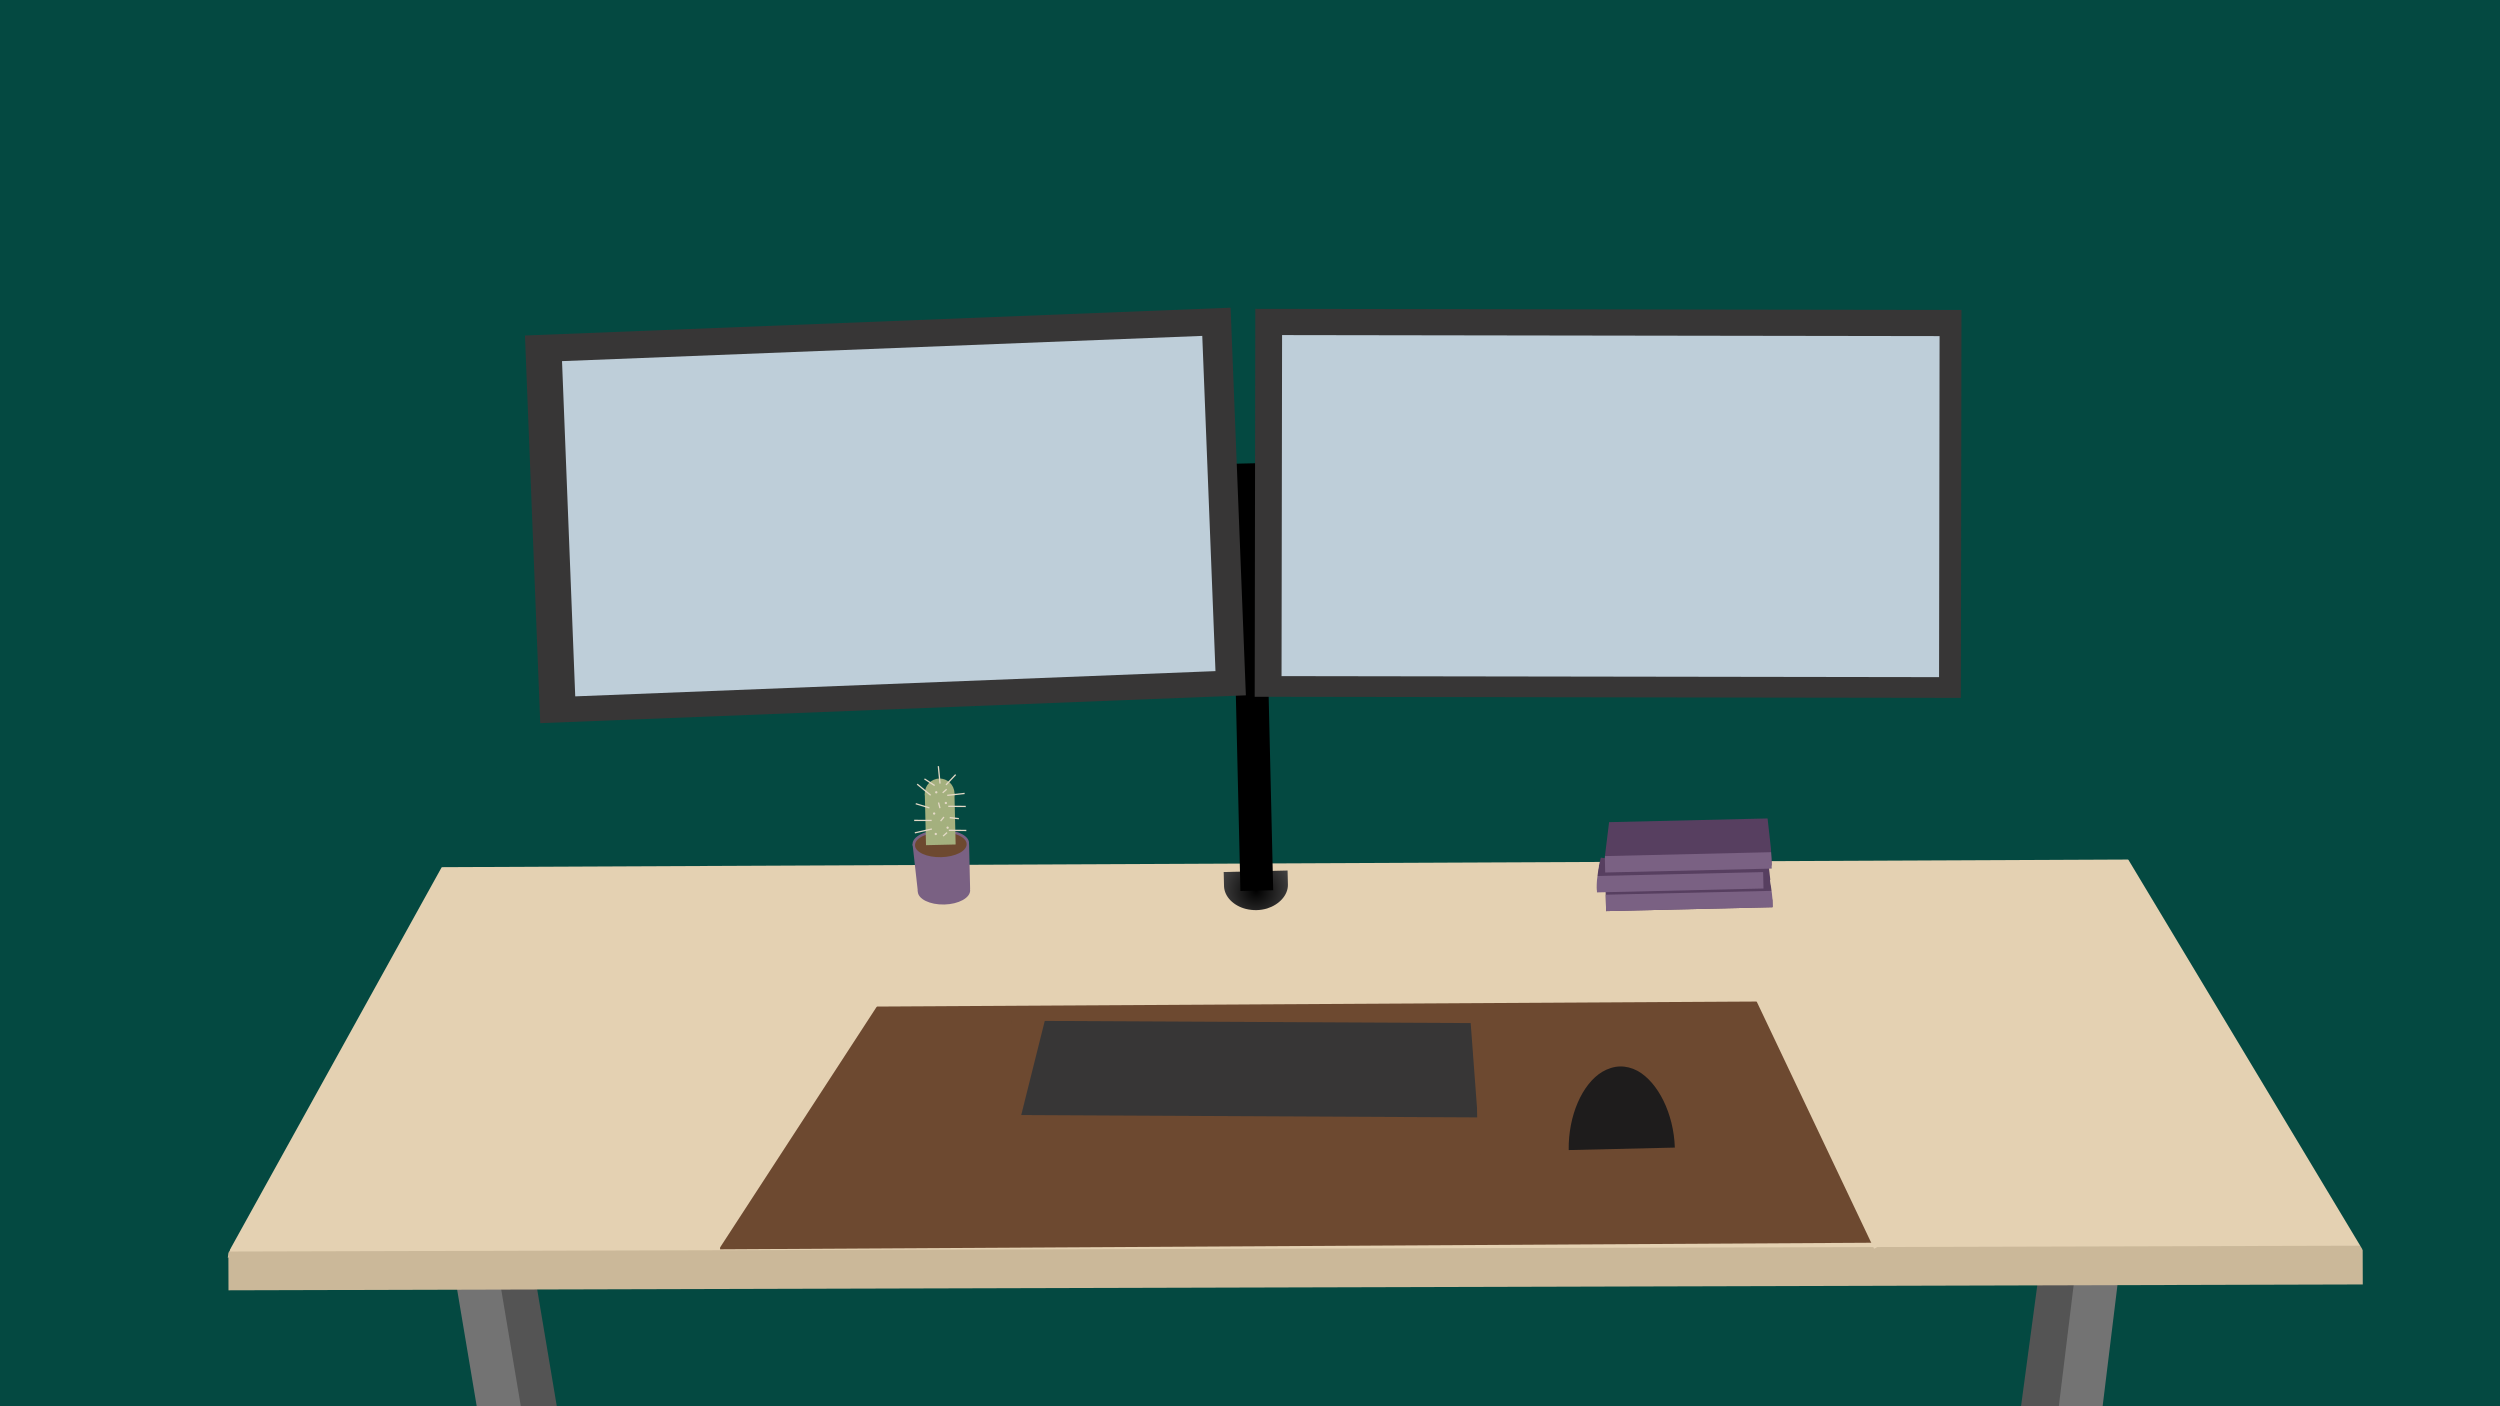 <svg xmlns="http://www.w3.org/2000/svg" xmlns:xlink="http://www.w3.org/1999/xlink" width="1920" zoomAndPan="magnify" viewBox="0 0 1440 810" height="1080" preserveAspectRatio="xMidYMid meet" version="1.0"><defs><clipPath id="a5eff629bf"><path d="M 281 721 L 326 721 L 326 810 L 281 810 Z M 281 721 " clip-rule="nonzero"/></clipPath><clipPath id="97616a4f89"><path d="M 281.102 725.27 L 305.801 721.125 L 325.012 835.562 L 300.309 839.707 Z M 281.102 725.27 " clip-rule="nonzero"/></clipPath><clipPath id="a33fb52ce0"><path d="M 281.102 725.27 L 305.801 721.125 L 325.004 835.527 L 300.305 839.672 Z M 281.102 725.27 " clip-rule="nonzero"/></clipPath><clipPath id="6319688304"><path d="M 260 721 L 305 721 L 305 810 L 260 810 Z M 260 721 " clip-rule="nonzero"/></clipPath><clipPath id="e17e415255"><path d="M 260.449 725.754 L 285.152 721.609 L 304.359 836.047 L 279.66 840.191 Z M 260.449 725.754 " clip-rule="nonzero"/></clipPath><clipPath id="f8ed5c1107"><path d="M 260.449 725.754 L 285.152 721.609 L 304.355 836.012 L 279.652 840.156 Z M 260.449 725.754 " clip-rule="nonzero"/></clipPath><clipPath id="dad8a936c6"><path d="M 1160 718 L 1202 718 L 1202 810 L 1160 810 Z M 1160 718 " clip-rule="nonzero"/></clipPath><clipPath id="62c9937cb8"><path d="M 1176.367 718.828 L 1201.191 722.164 L 1185.738 837.168 L 1160.914 833.832 Z M 1176.367 718.828 " clip-rule="nonzero"/></clipPath><clipPath id="2f5d19b933"><path d="M 1176.367 718.828 L 1201.191 722.164 L 1185.742 837.133 L 1160.918 833.797 Z M 1176.367 718.828 " clip-rule="nonzero"/></clipPath><clipPath id="f56d462735"><path d="M 1183 718 L 1222 718 L 1222 810 L 1183 810 Z M 1183 718 " clip-rule="nonzero"/></clipPath><clipPath id="6a74fe3602"><path d="M 1197.105 718.34 L 1221.965 721.387 L 1207.859 836.562 L 1183 833.52 Z M 1197.105 718.34 " clip-rule="nonzero"/></clipPath><clipPath id="7b975b20a1"><path d="M 1197.105 718.34 L 1221.965 721.387 L 1207.863 836.531 L 1183.004 833.484 Z M 1197.105 718.34 " clip-rule="nonzero"/></clipPath><clipPath id="fb30d4ced2"><path d="M 131 494 L 1362 494 L 1362 725 L 131 725 Z M 131 494 " clip-rule="nonzero"/></clipPath><clipPath id="445cdc20d4"><path d="M 130.152 500.059 L 1361 494.461 L 1362.02 718.73 L 131.172 724.328 Z M 130.152 500.059 " clip-rule="nonzero"/></clipPath><clipPath id="1463802dd0"><path d="M 190.898 499.781 L 1300.074 494.738 L 1361.844 718.73 L 131.172 724.328 Z M 190.898 499.781 " clip-rule="nonzero"/></clipPath><clipPath id="ae387b196c"><path d="M 131 717 L 1361 717 L 1361 744 L 131 744 Z M 131 717 " clip-rule="nonzero"/></clipPath><clipPath id="459ccfdc19"><path d="M 131.551 720.879 L 1360.898 717.512 L 1360.961 739.848 L 131.613 743.215 Z M 131.551 720.879 " clip-rule="nonzero"/></clipPath><clipPath id="c9dfa7ecb0"><path d="M 131.551 720.879 L 1360.898 717.512 L 1360.957 739.848 L 131.613 743.215 Z M 131.551 720.879 " clip-rule="nonzero"/></clipPath><clipPath id="3e76beeafe"><path d="M 0 307 L 296 307 L 296 748 L 0 748 Z M 0 307 " clip-rule="nonzero"/></clipPath><clipPath id="5a2b4d8205"><path d="M 83.086 307.281 L 295.684 424.98 L 116.836 748.023 L -95.758 630.324 Z M 83.086 307.281 " clip-rule="nonzero"/></clipPath><clipPath id="7e58fa6e19"><path d="M 83.086 307.281 L 295.684 424.98 L 116.859 747.98 L -95.734 630.285 Z M 83.086 307.281 " clip-rule="nonzero"/></clipPath><clipPath id="1acef0a8d1"><path d="M 1182 297 L 1440 297 L 1440 740 L 1182 740 Z M 1182 297 " clip-rule="nonzero"/></clipPath><clipPath id="f0d3890b3c"><path d="M 1182.617 423.082 L 1390.926 297.957 L 1581.059 614.488 L 1372.754 739.613 Z M 1182.617 423.082 " clip-rule="nonzero"/></clipPath><clipPath id="e826d2a10c"><path d="M 1182.617 423.082 L 1390.926 297.957 L 1581.035 614.445 L 1372.727 739.574 Z M 1182.617 423.082 " clip-rule="nonzero"/></clipPath><clipPath id="64a5181581"><path d="M 704 501 L 742 501 L 742 525 L 704 525 Z M 704 501 " clip-rule="nonzero"/></clipPath><clipPath id="69efacbbc1"><path d="M 704.844 502.281 L 741.656 501.422 L 742.18 523.805 L 705.367 524.664 Z M 704.844 502.281 " clip-rule="nonzero"/></clipPath><clipPath id="64fe5f85d2"><path d="M 717.625 523.539 C 719.523 524 721.676 524.281 723.781 524.234 C 725.887 524.184 727.906 523.852 729.762 523.305 C 729.801 523.285 729.84 523.285 729.879 523.27 C 736.844 521.082 741.879 515.621 741.84 509.672 L 741.648 501.422 L 704.844 502.281 L 705.039 510.527 C 705.277 516.508 710.488 521.73 717.625 523.539 Z M 717.625 523.539 " clip-rule="nonzero"/></clipPath><clipPath id="6c339a0666"><path d="M 704.844 502.281 L 741.648 501.422 L 742.172 523.805 L 705.367 524.664 Z M 704.844 502.281 " clip-rule="nonzero"/></clipPath><radialGradient gradientTransform="matrix(1, -0.023, 0.023, 1, 704.845, 502.281)" gradientUnits="userSpaceOnUse" r="21.543" cx="18.406" id="8dedbd553b" cy="11.194" fx="18.406" fy="11.194"><stop stop-opacity="1" stop-color="rgb(0.104%, 0.102%, 0.102%)" offset="0"/><stop stop-opacity="1" stop-color="rgb(0.363%, 0.359%, 0.359%)" offset="0.008"/><stop stop-opacity="1" stop-color="rgb(0.676%, 0.667%, 0.667%)" offset="0.02"/><stop stop-opacity="1" stop-color="rgb(0.989%, 0.975%, 0.975%)" offset="0.031"/><stop stop-opacity="1" stop-color="rgb(1.302%, 1.283%, 1.283%)" offset="0.043"/><stop stop-opacity="1" stop-color="rgb(1.614%, 1.591%, 1.591%)" offset="0.055"/><stop stop-opacity="1" stop-color="rgb(1.929%, 1.9%, 1.9%)" offset="0.066"/><stop stop-opacity="1" stop-color="rgb(2.242%, 2.208%, 2.208%)" offset="0.078"/><stop stop-opacity="1" stop-color="rgb(2.554%, 2.516%, 2.516%)" offset="0.09"/><stop stop-opacity="1" stop-color="rgb(2.867%, 2.824%, 2.824%)" offset="0.102"/><stop stop-opacity="1" stop-color="rgb(3.18%, 3.133%, 3.133%)" offset="0.113"/><stop stop-opacity="1" stop-color="rgb(3.493%, 3.441%, 3.441%)" offset="0.125"/><stop stop-opacity="1" stop-color="rgb(3.806%, 3.749%, 3.749%)" offset="0.137"/><stop stop-opacity="1" stop-color="rgb(4.118%, 4.057%, 4.057%)" offset="0.148"/><stop stop-opacity="1" stop-color="rgb(4.431%, 4.366%, 4.366%)" offset="0.16"/><stop stop-opacity="1" stop-color="rgb(4.744%, 4.674%, 4.674%)" offset="0.172"/><stop stop-opacity="1" stop-color="rgb(5.057%, 4.982%, 4.982%)" offset="0.184"/><stop stop-opacity="1" stop-color="rgb(5.37%, 5.29%, 5.29%)" offset="0.195"/><stop stop-opacity="1" stop-color="rgb(5.682%, 5.598%, 5.598%)" offset="0.207"/><stop stop-opacity="1" stop-color="rgb(5.995%, 5.907%, 5.907%)" offset="0.219"/><stop stop-opacity="1" stop-color="rgb(6.308%, 6.215%, 6.215%)" offset="0.23"/><stop stop-opacity="1" stop-color="rgb(6.621%, 6.523%, 6.523%)" offset="0.242"/><stop stop-opacity="1" stop-color="rgb(6.882%, 6.779%, 6.779%)" offset="0.254"/><stop stop-opacity="1" stop-color="rgb(7.091%, 6.984%, 6.984%)" offset="0.262"/><stop stop-opacity="1" stop-color="rgb(7.3%, 7.19%, 7.19%)" offset="0.27"/><stop stop-opacity="1" stop-color="rgb(7.507%, 7.396%, 7.396%)" offset="0.277"/><stop stop-opacity="1" stop-color="rgb(7.716%, 7.6%, 7.6%)" offset="0.285"/><stop stop-opacity="1" stop-color="rgb(7.925%, 7.806%, 7.806%)" offset="0.293"/><stop stop-opacity="1" stop-color="rgb(8.134%, 8.012%, 8.012%)" offset="0.301"/><stop stop-opacity="1" stop-color="rgb(8.342%, 8.217%, 8.217%)" offset="0.309"/><stop stop-opacity="1" stop-color="rgb(8.551%, 8.423%, 8.423%)" offset="0.316"/><stop stop-opacity="1" stop-color="rgb(8.76%, 8.629%, 8.629%)" offset="0.324"/><stop stop-opacity="1" stop-color="rgb(8.968%, 8.833%, 8.833%)" offset="0.332"/><stop stop-opacity="1" stop-color="rgb(9.177%, 9.039%, 9.039%)" offset="0.34"/><stop stop-opacity="1" stop-color="rgb(9.386%, 9.245%, 9.245%)" offset="0.348"/><stop stop-opacity="1" stop-color="rgb(9.595%, 9.45%, 9.45%)" offset="0.355"/><stop stop-opacity="1" stop-color="rgb(9.802%, 9.656%, 9.656%)" offset="0.363"/><stop stop-opacity="1" stop-color="rgb(10.011%, 9.862%, 9.862%)" offset="0.371"/><stop stop-opacity="1" stop-color="rgb(10.22%, 10.066%, 10.066%)" offset="0.379"/><stop stop-opacity="1" stop-color="rgb(10.428%, 10.272%, 10.272%)" offset="0.387"/><stop stop-opacity="1" stop-color="rgb(10.637%, 10.478%, 10.478%)" offset="0.395"/><stop stop-opacity="1" stop-color="rgb(10.846%, 10.683%, 10.683%)" offset="0.402"/><stop stop-opacity="1" stop-color="rgb(11.053%, 10.889%, 10.889%)" offset="0.41"/><stop stop-opacity="1" stop-color="rgb(11.263%, 11.095%, 11.095%)" offset="0.418"/><stop stop-opacity="1" stop-color="rgb(11.472%, 11.299%, 11.299%)" offset="0.426"/><stop stop-opacity="1" stop-color="rgb(11.681%, 11.505%, 11.505%)" offset="0.434"/><stop stop-opacity="1" stop-color="rgb(11.888%, 11.711%, 11.711%)" offset="0.441"/><stop stop-opacity="1" stop-color="rgb(12.097%, 11.916%, 11.916%)" offset="0.449"/><stop stop-opacity="1" stop-color="rgb(12.306%, 12.122%, 12.122%)" offset="0.457"/><stop stop-opacity="1" stop-color="rgb(12.514%, 12.328%, 12.328%)" offset="0.465"/><stop stop-opacity="1" stop-color="rgb(12.723%, 12.532%, 12.532%)" offset="0.473"/><stop stop-opacity="1" stop-color="rgb(12.932%, 12.738%, 12.738%)" offset="0.48"/><stop stop-opacity="1" stop-color="rgb(13.141%, 12.944%, 12.944%)" offset="0.488"/><stop stop-opacity="1" stop-color="rgb(13.348%, 13.148%, 13.148%)" offset="0.496"/><stop stop-opacity="1" stop-color="rgb(13.609%, 13.406%, 13.406%)" offset="0.504"/><stop stop-opacity="1" stop-color="rgb(13.922%, 13.715%, 13.715%)" offset="0.516"/><stop stop-opacity="1" stop-color="rgb(14.235%, 14.023%, 14.023%)" offset="0.527"/><stop stop-opacity="1" stop-color="rgb(14.548%, 14.331%, 14.331%)" offset="0.539"/><stop stop-opacity="1" stop-color="rgb(14.861%, 14.639%, 14.639%)" offset="0.551"/><stop stop-opacity="1" stop-color="rgb(15.173%, 14.948%, 14.948%)" offset="0.562"/><stop stop-opacity="1" stop-color="rgb(15.486%, 15.256%, 15.256%)" offset="0.574"/><stop stop-opacity="1" stop-color="rgb(15.799%, 15.564%, 15.564%)" offset="0.586"/><stop stop-opacity="1" stop-color="rgb(16.112%, 15.872%, 15.872%)" offset="0.598"/><stop stop-opacity="1" stop-color="rgb(16.425%, 16.18%, 16.18%)" offset="0.609"/><stop stop-opacity="1" stop-color="rgb(16.739%, 16.489%, 16.489%)" offset="0.621"/><stop stop-opacity="1" stop-color="rgb(17%, 16.745%, 16.745%)" offset="0.633"/><stop stop-opacity="1" stop-color="rgb(17.207%, 16.949%, 16.949%)" offset="0.641"/><stop stop-opacity="1" stop-color="rgb(17.416%, 17.155%, 17.155%)" offset="0.648"/><stop stop-opacity="1" stop-color="rgb(17.625%, 17.361%, 17.361%)" offset="0.656"/><stop stop-opacity="1" stop-color="rgb(17.833%, 17.566%, 17.566%)" offset="0.664"/><stop stop-opacity="1" stop-color="rgb(18.042%, 17.772%, 17.772%)" offset="0.672"/><stop stop-opacity="1" stop-color="rgb(18.251%, 17.978%, 17.978%)" offset="0.68"/><stop stop-opacity="1" stop-color="rgb(18.459%, 18.182%, 18.182%)" offset="0.688"/><stop stop-opacity="1" stop-color="rgb(18.668%, 18.388%, 18.388%)" offset="0.695"/><stop stop-opacity="1" stop-color="rgb(18.877%, 18.594%, 18.594%)" offset="0.703"/><stop stop-opacity="1" stop-color="rgb(19.086%, 18.799%, 18.799%)" offset="0.711"/><stop stop-opacity="1" stop-color="rgb(19.293%, 19.005%, 19.005%)" offset="0.719"/><stop stop-opacity="1" stop-color="rgb(19.502%, 19.211%, 19.211%)" offset="0.727"/><stop stop-opacity="1" stop-color="rgb(19.711%, 19.415%, 19.415%)" offset="0.734"/><stop stop-opacity="1" stop-color="rgb(19.919%, 19.621%, 19.621%)" offset="0.742"/><stop stop-opacity="1" stop-color="rgb(20.128%, 19.826%, 19.826%)" offset="0.75"/><stop stop-opacity="1" stop-color="rgb(20.389%, 20.084%, 20.084%)" offset="0.758"/><stop stop-opacity="1" stop-color="rgb(20.702%, 20.392%, 20.392%)" offset="0.77"/><stop stop-opacity="1" stop-color="rgb(21.014%, 20.7%, 20.7%)" offset="0.781"/><stop stop-opacity="1" stop-color="rgb(21.327%, 21.008%, 21.008%)" offset="0.793"/><stop stop-opacity="1" stop-color="rgb(21.64%, 21.317%, 21.317%)" offset="0.805"/><stop stop-opacity="1" stop-color="rgb(21.901%, 21.573%, 21.573%)" offset="0.816"/><stop stop-opacity="1" stop-color="rgb(22.11%, 21.779%, 21.779%)" offset="0.824"/><stop stop-opacity="1" stop-color="rgb(22.318%, 21.983%, 21.983%)" offset="0.832"/><stop stop-opacity="1" stop-color="rgb(22.527%, 22.189%, 22.189%)" offset="0.84"/><stop stop-opacity="1" stop-color="rgb(22.736%, 22.395%, 22.395%)" offset="0.848"/><stop stop-opacity="1" stop-color="rgb(22.945%, 22.6%, 22.6%)" offset="0.855"/><stop stop-opacity="1" stop-color="rgb(23.152%, 22.806%, 22.806%)" offset="0.863"/><stop stop-opacity="1" stop-color="rgb(23.361%, 23.012%, 23.012%)" offset="0.871"/><stop stop-opacity="1" stop-color="rgb(23.622%, 23.268%, 23.268%)" offset="0.879"/><stop stop-opacity="1" stop-color="rgb(23.935%, 23.576%, 23.576%)" offset="0.891"/><stop stop-opacity="1" stop-color="rgb(24.248%, 23.885%, 23.885%)" offset="0.902"/><stop stop-opacity="1" stop-color="rgb(24.509%, 24.141%, 24.141%)" offset="0.914"/><stop stop-opacity="1" stop-color="rgb(24.718%, 24.347%, 24.347%)" offset="0.922"/><stop stop-opacity="1" stop-color="rgb(24.925%, 24.553%, 24.553%)" offset="0.93"/><stop stop-opacity="1" stop-color="rgb(25.134%, 24.757%, 24.757%)" offset="0.938"/><stop stop-opacity="1" stop-color="rgb(25.395%, 25.015%, 25.015%)" offset="0.945"/><stop stop-opacity="1" stop-color="rgb(25.656%, 25.272%, 25.272%)" offset="0.957"/><stop stop-opacity="1" stop-color="rgb(25.864%, 25.478%, 25.478%)" offset="0.965"/><stop stop-opacity="1" stop-color="rgb(26.125%, 25.734%, 25.734%)" offset="0.973"/><stop stop-opacity="1" stop-color="rgb(26.385%, 25.99%, 25.99%)" offset="0.984"/><stop stop-opacity="1" stop-color="rgb(26.595%, 26.196%, 26.196%)" offset="0.992"/><stop stop-opacity="1" stop-color="rgb(26.7%, 26.299%, 26.299%)" offset="1"/></radialGradient><clipPath id="7322455b89"><path d="M 708 266 L 734 266 L 734 514 L 708 514 Z M 708 266 " clip-rule="nonzero"/></clipPath><clipPath id="0b9a44db0b"><path d="M 708.727 267.164 L 727.602 266.723 L 733.363 512.859 L 714.484 513.301 Z M 708.727 267.164 " clip-rule="nonzero"/></clipPath><clipPath id="50cdcea3d9"><path d="M 708.727 267.164 L 727.602 266.723 L 733.363 512.812 L 714.484 513.254 Z M 708.727 267.164 " clip-rule="nonzero"/></clipPath><clipPath id="c1a71de979"><path d="M 302 177 L 718 177 L 718 417 L 302 417 Z M 302 177 " clip-rule="nonzero"/></clipPath><clipPath id="7dbb2608e3"><path d="M 302.375 193.25 L 709.691 177.195 L 718.492 400.48 L 311.176 416.531 Z M 302.375 193.25 " clip-rule="nonzero"/></clipPath><clipPath id="77a62979a7"><path d="M 302.375 193.25 L 708.992 177.223 L 717.789 400.508 L 311.176 416.531 Z M 302.375 193.25 " clip-rule="nonzero"/></clipPath><clipPath id="29f925bb39"><path d="M 722 177 L 1130 177 L 1130 402 L 722 402 Z M 722 177 " clip-rule="nonzero"/></clipPath><clipPath id="72f62cc1fd"><path d="M 723.051 177.887 L 1130.684 178.523 L 1130.336 401.98 L 722.703 401.344 Z M 723.051 177.887 " clip-rule="nonzero"/></clipPath><clipPath id="e9b1aee4ad"><path d="M 723.051 177.887 L 1129.98 178.52 L 1129.633 401.977 L 722.703 401.344 Z M 723.051 177.887 " clip-rule="nonzero"/></clipPath><clipPath id="ee52e0b7c9"><path d="M 413 576 L 1085 576 L 1085 720 L 413 720 Z M 413 576 " clip-rule="nonzero"/></clipPath><clipPath id="a64dc09019"><path d="M 413.973 580.285 L 1083.383 576.453 L 1084.18 715.781 L 414.77 719.609 Z M 413.973 580.285 " clip-rule="nonzero"/></clipPath><clipPath id="fdc1dc5f0f"><path d="M 413.973 580.285 L 1083.273 576.457 L 1084.07 715.781 L 414.77 719.609 Z M 413.973 580.285 " clip-rule="nonzero"/></clipPath><clipPath id="dc9b9be0f0"><path d="M 341 520 L 518 520 L 518 719 L 341 719 Z M 341 520 " clip-rule="nonzero"/></clipPath><clipPath id="10b2185825"><path d="M 334.25 666.199 L 436.953 508.371 L 517.438 560.742 L 414.738 718.574 Z M 334.25 666.199 " clip-rule="nonzero"/></clipPath><clipPath id="e5205195af"><path d="M 341.977 654.324 L 429.105 520.43 L 517.32 560.926 L 414.738 718.574 Z M 341.977 654.324 " clip-rule="nonzero"/></clipPath><clipPath id="ef6159e751"><path d="M 998 521 L 1161 521 L 1161 720 L 998 720 Z M 998 521 " clip-rule="nonzero"/></clipPath><clipPath id="c9c24a0d7e"><path d="M 1085.59 508.324 L 1166.371 678.418 L 1079.629 719.617 L 998.848 549.52 Z M 1085.59 508.324 " clip-rule="nonzero"/></clipPath><clipPath id="d899719f57"><path d="M 1091.668 521.125 L 1160.199 665.426 L 1079.535 719.422 L 998.848 549.52 Z M 1091.668 521.125 " clip-rule="nonzero"/></clipPath><clipPath id="6e90402e77"><path d="M 903 614 L 965 614 L 965 663 L 903 663 Z M 903 614 " clip-rule="nonzero"/></clipPath><clipPath id="df28d44c8c"><path d="M 902.457 614.996 L 963.617 613.562 L 964.73 661.012 L 903.566 662.441 Z M 902.457 614.996 " clip-rule="nonzero"/></clipPath><clipPath id="fd86758917"><path d="M 922.91 617.367 C 925.996 615.574 929.543 614.359 933.039 614.277 C 936.539 614.195 939.926 615.086 943.066 616.734 C 943.133 616.785 943.199 616.785 943.266 616.836 C 955.074 623.449 964.078 641.422 964.703 661.012 L 903.566 662.441 C 903.27 642.734 911.289 624.363 922.91 617.367 Z M 922.91 617.367 " clip-rule="nonzero"/></clipPath><clipPath id="3c48150889"><path d="M 582 587 L 852 587 L 852 644 L 582 644 Z M 582 587 " clip-rule="nonzero"/></clipPath><clipPath id="c5845c1c8f"><path d="M 582.875 587.953 L 851.211 589.32 L 850.934 643.625 L 582.602 642.258 Z M 582.875 587.953 " clip-rule="nonzero"/></clipPath><clipPath id="40937feb5a"><path d="M 582.875 587.953 L 851.168 589.32 L 850.891 643.625 L 582.602 642.258 Z M 582.875 587.953 " clip-rule="nonzero"/></clipPath><clipPath id="62887b1df6"><path d="M 562 582 L 603 582 L 603 674 L 562 674 Z M 562 582 " clip-rule="nonzero"/></clipPath><clipPath id="5636db40a3"><path d="M 584.234 582.324 L 602.09 586.789 L 580.316 673.91 L 562.461 669.445 Z M 584.234 582.324 " clip-rule="nonzero"/></clipPath><clipPath id="3f95c9ce68"><path d="M 584.234 582.324 L 602.09 586.789 L 580.324 673.875 L 562.469 669.414 Z M 584.234 582.324 " clip-rule="nonzero"/></clipPath><clipPath id="4b8ee9fd39"><path d="M 846 581 L 872 581 L 872 673 L 846 673 Z M 846 581 " clip-rule="nonzero"/></clipPath><clipPath id="68141651c8"><path d="M 846.641 582.953 L 864.996 581.586 L 871.676 671.137 L 853.32 672.508 Z M 846.641 582.953 " clip-rule="nonzero"/></clipPath><clipPath id="a31bc3e6c7"><path d="M 846.641 582.953 L 864.996 581.586 L 871.672 671.105 L 853.316 672.473 Z M 846.641 582.953 " clip-rule="nonzero"/></clipPath><clipPath id="d24bb295d0"><path d="M 528 505 L 559 505 L 559 522 L 528 522 Z M 528 505 " clip-rule="nonzero"/></clipPath><clipPath id="a52f5187ad"><path d="M 528.457 505.617 L 558.637 504.91 L 559.004 520.645 L 528.824 521.352 Z M 528.457 505.617 " clip-rule="nonzero"/></clipPath><clipPath id="ec55d9828f"><path d="M 543.539 505.266 C 535.207 505.461 528.539 509.141 528.641 513.484 C 528.742 517.828 535.574 521.195 543.906 521 C 552.234 520.805 558.906 517.125 558.805 512.777 C 558.703 508.434 551.867 505.07 543.539 505.266 Z M 543.539 505.266 " clip-rule="nonzero"/></clipPath><clipPath id="50fcf0a485"><path d="M 525 477 L 559 477 L 559 494 L 525 494 Z M 525 477 " clip-rule="nonzero"/></clipPath><clipPath id="13ad5c06ac"><path d="M 525.449 478.383 L 558.023 477.621 L 558.391 493.355 L 525.816 494.117 Z M 525.449 478.383 " clip-rule="nonzero"/></clipPath><clipPath id="31e5ed78ce"><path d="M 541.715 478.004 C 532.73 478.211 525.531 481.906 525.633 486.25 C 525.734 490.594 533.098 493.949 542.082 493.738 C 551.066 493.527 558.266 489.836 558.164 485.488 C 558.062 481.145 550.699 477.793 541.715 478.004 Z M 541.715 478.004 " clip-rule="nonzero"/></clipPath><clipPath id="5bf5144764"><path d="M 525 484 L 547 484 L 547 514 L 525 514 Z M 525 484 " clip-rule="nonzero"/></clipPath><clipPath id="2e829e4e76"><path d="M 525.633 486.297 L 543.766 484.266 L 546.812 511.469 L 528.68 513.5 Z M 525.633 486.297 " clip-rule="nonzero"/></clipPath><clipPath id="f71eaed008"><path d="M 525.633 486.297 L 543.766 484.266 L 546.812 511.453 L 528.68 513.484 Z M 525.633 486.297 " clip-rule="nonzero"/></clipPath><clipPath id="004be314f0"><path d="M 539 486 L 559 486 L 559 513 L 539 513 Z M 539 486 " clip-rule="nonzero"/></clipPath><clipPath id="afcdd80477"><path d="M 539.941 486.668 L 558.184 486.242 L 558.785 512.035 L 540.543 512.465 Z M 539.941 486.668 " clip-rule="nonzero"/></clipPath><clipPath id="9396c262cc"><path d="M 539.941 486.668 L 558.184 486.242 L 558.785 512.027 L 540.543 512.453 Z M 539.941 486.668 " clip-rule="nonzero"/></clipPath><clipPath id="b428f9aa3e"><path d="M 527 479 L 557 479 L 557 494 L 527 494 Z M 527 479 " clip-rule="nonzero"/></clipPath><clipPath id="a668d2977f"><path d="M 526.867 479.691 L 556.664 478.996 L 557 493.387 L 527.203 494.086 Z M 526.867 479.691 " clip-rule="nonzero"/></clipPath><clipPath id="a7fa2f647e"><path d="M 541.746 479.344 C 533.527 479.535 526.941 482.914 527.035 486.891 C 527.129 490.863 533.863 493.93 542.082 493.738 C 550.301 493.547 556.887 490.168 556.793 486.191 C 556.699 482.219 549.965 479.152 541.746 479.344 Z M 541.746 479.344 " clip-rule="nonzero"/></clipPath><clipPath id="5ede5e3912"><path d="M 532 456 L 551 456 L 551 487 L 532 487 Z M 532 456 " clip-rule="nonzero"/></clipPath><clipPath id="0096b9b820"><path d="M 532.688 457.184 L 549.758 456.781 L 550.449 486.449 L 533.383 486.852 Z M 532.688 457.184 " clip-rule="nonzero"/></clipPath><clipPath id="2747d4055f"><path d="M 532.688 457.184 L 549.758 456.781 L 550.449 486.422 L 533.383 486.824 Z M 532.688 457.184 " clip-rule="nonzero"/></clipPath><clipPath id="44affa4c81"><path d="M 532 448 L 550 448 L 550 466 L 532 466 Z M 532 448 " clip-rule="nonzero"/></clipPath><clipPath id="f701f53284"><path d="M 532.488 448.648 L 549.559 448.25 L 549.957 465.316 L 532.887 465.715 Z M 532.488 448.648 " clip-rule="nonzero"/></clipPath><clipPath id="7977de23a7"><path d="M 541.023 448.449 C 536.309 448.559 532.578 452.469 532.688 457.184 C 532.801 461.895 536.711 465.625 541.422 465.516 C 546.137 465.406 549.867 461.496 549.758 456.781 C 549.645 452.07 545.734 448.336 541.023 448.449 Z M 541.023 448.449 " clip-rule="nonzero"/></clipPath><clipPath id="bb525ef7b0"><path d="M 545 476 L 547 476 L 547 478 L 545 478 Z M 545 476 " clip-rule="nonzero"/></clipPath><clipPath id="0fb03ff7fd"><path d="M 545.133 476.098 L 546.469 476.066 L 546.5 477.398 L 545.164 477.43 Z M 545.133 476.098 " clip-rule="nonzero"/></clipPath><clipPath id="a357e22296"><path d="M 545.801 476.082 C 545.434 476.09 545.141 476.395 545.148 476.766 C 545.16 477.133 545.465 477.426 545.832 477.414 C 546.203 477.406 546.492 477.102 546.484 476.734 C 546.477 476.363 546.172 476.074 545.801 476.082 Z M 545.801 476.082 " clip-rule="nonzero"/></clipPath><clipPath id="8bdb30efde"><path d="M 538 455 L 540 455 L 540 458 L 538 458 Z M 538 455 " clip-rule="nonzero"/></clipPath><clipPath id="35a2cde977"><path d="M 538.605 455.707 L 539.941 455.676 L 539.973 457.012 L 538.637 457.043 Z M 538.605 455.707 " clip-rule="nonzero"/></clipPath><clipPath id="923ef907c3"><path d="M 539.273 455.691 C 538.906 455.699 538.613 456.008 538.621 456.375 C 538.633 456.742 538.938 457.035 539.305 457.027 C 539.676 457.02 539.965 456.711 539.957 456.344 C 539.949 455.977 539.645 455.684 539.273 455.691 Z M 539.273 455.691 " clip-rule="nonzero"/></clipPath><clipPath id="f273de06a8"><path d="M 538 479 L 540 479 L 540 482 L 538 482 Z M 538 479 " clip-rule="nonzero"/></clipPath><clipPath id="6b8cb7cd29"><path d="M 538.328 479.727 L 539.66 479.695 L 539.691 481.031 L 538.359 481.062 Z M 538.328 479.727 " clip-rule="nonzero"/></clipPath><clipPath id="c08448ac91"><path d="M 538.996 479.711 C 538.625 479.723 538.336 480.027 538.344 480.395 C 538.352 480.766 538.656 481.055 539.027 481.047 C 539.395 481.039 539.688 480.734 539.676 480.363 C 539.668 479.996 539.363 479.703 538.996 479.711 Z M 538.996 479.711 " clip-rule="nonzero"/></clipPath><clipPath id="b15e57b08c"><path d="M 537 467 L 539 467 L 539 470 L 537 470 Z M 537 467 " clip-rule="nonzero"/></clipPath><clipPath id="9081b7aedf"><path d="M 537.383 467.941 L 538.719 467.91 L 538.75 469.246 L 537.414 469.277 Z M 537.383 467.941 " clip-rule="nonzero"/></clipPath><clipPath id="8d1cbf4735"><path d="M 538.051 467.926 C 537.684 467.934 537.391 468.242 537.398 468.609 C 537.406 468.977 537.715 469.27 538.082 469.262 C 538.449 469.254 538.742 468.945 538.734 468.578 C 538.727 468.211 538.418 467.918 538.051 467.926 Z M 538.051 467.926 " clip-rule="nonzero"/></clipPath><clipPath id="40f233d9db"><path d="M 544 461 L 546 461 L 546 464 L 544 464 Z M 544 461 " clip-rule="nonzero"/></clipPath><clipPath id="6f4d880caf"><path d="M 544.133 461.875 L 545.469 461.844 L 545.5 463.176 L 544.164 463.207 Z M 544.133 461.875 " clip-rule="nonzero"/></clipPath><clipPath id="adc9f354b7"><path d="M 544.801 461.859 C 544.434 461.867 544.141 462.172 544.148 462.539 C 544.16 462.91 544.465 463.203 544.832 463.191 C 545.203 463.184 545.492 462.879 545.484 462.508 C 545.477 462.141 545.172 461.848 544.801 461.859 Z M 544.801 461.859 " clip-rule="nonzero"/></clipPath><clipPath id="8e4c98e57b"><path d="M 1001 485 L 1021 485 L 1021 516 L 1001 516 Z M 1001 485 " clip-rule="nonzero"/></clipPath><clipPath id="c7f8662237"><path d="M 1004.852 515.223 L 1001.684 487.652 L 1017.301 485.855 L 1020.469 513.43 Z M 1004.852 515.223 " clip-rule="nonzero"/></clipPath><clipPath id="1722cd315f"><path d="M 1004.852 515.223 L 1001.684 487.656 L 1017.301 485.863 L 1020.469 513.43 Z M 1004.852 515.223 " clip-rule="nonzero"/></clipPath><clipPath id="4cb6918271"><path d="M 924 510 L 1022 510 L 1022 525 L 924 525 Z M 924 510 " clip-rule="nonzero"/></clipPath><clipPath id="fcfa389dc6"><path d="M 924.828 512.914 L 1020.781 510.672 L 1021.062 522.559 L 925.109 524.805 Z M 924.828 512.914 " clip-rule="nonzero"/></clipPath><clipPath id="f70c29f304"><path d="M 924.828 512.914 L 1020.754 510.672 L 1021.031 522.559 L 925.109 524.805 Z M 924.828 512.914 " clip-rule="nonzero"/></clipPath><clipPath id="1c65f81061"><path d="M 924 513 L 1022 513 L 1022 525 L 924 525 Z M 924 513 " clip-rule="nonzero"/></clipPath><clipPath id="89e6fd71ae"><path d="M 924.887 515.359 L 1020.828 513.113 L 1021.047 522.559 L 925.109 524.805 Z M 924.887 515.359 " clip-rule="nonzero"/></clipPath><clipPath id="414f89a81e"><path d="M 924.887 515.359 L 1020.812 513.113 L 1021.031 522.559 L 925.109 524.805 Z M 924.887 515.359 " clip-rule="nonzero"/></clipPath><clipPath id="7258410140"><path d="M 919 498 L 1016 498 L 1016 513 L 919 513 Z M 919 498 " clip-rule="nonzero"/></clipPath><clipPath id="3610204b93"><path d="M 919.543 500.91 L 1015.496 498.664 L 1015.777 510.555 L 919.824 512.801 Z M 919.543 500.91 " clip-rule="nonzero"/></clipPath><clipPath id="3d520a924b"><path d="M 919.543 500.91 L 1015.469 498.664 L 1015.746 510.555 L 919.824 512.801 Z M 919.543 500.91 " clip-rule="nonzero"/></clipPath><clipPath id="cf60054541"><path d="M 919 477 L 942 477 L 942 509 L 919 509 Z M 919 477 " clip-rule="nonzero"/></clipPath><clipPath id="3a26efa057"><path d="M 919.629 504.449 L 925.922 477.418 L 941.234 480.984 L 934.938 508.016 Z M 919.629 504.449 " clip-rule="nonzero"/></clipPath><clipPath id="f2a2a1bdf1"><path d="M 919.629 504.449 L 925.922 477.426 L 941.23 480.988 L 934.938 508.016 Z M 919.629 504.449 " clip-rule="nonzero"/></clipPath><clipPath id="970d5c7909"><path d="M 919 502 L 1016 502 L 1016 515 L 919 515 Z M 919 502 " clip-rule="nonzero"/></clipPath><clipPath id="92c260ed24"><path d="M 919.629 504.574 L 1015.57 502.332 L 1015.793 511.777 L 919.852 514.023 Z M 919.629 504.574 " clip-rule="nonzero"/></clipPath><clipPath id="3adbc8ead2"><path d="M 919.629 504.574 L 1015.555 502.332 L 1015.777 511.777 L 919.852 514.023 Z M 919.629 504.574 " clip-rule="nonzero"/></clipPath><clipPath id="5bb0e7613d"><path d="M 924 486 L 1021 486 L 1021 501 L 924 501 Z M 924 486 " clip-rule="nonzero"/></clipPath><clipPath id="761fbbf86d"><path d="M 924.27 488.902 L 1020.223 486.66 L 1020.5 498.547 L 924.547 500.793 Z M 924.27 488.902 " clip-rule="nonzero"/></clipPath><clipPath id="a3161bbea9"><path d="M 924.27 488.902 L 1020.191 486.66 L 1020.469 498.547 L 924.547 500.793 Z M 924.27 488.902 " clip-rule="nonzero"/></clipPath><clipPath id="4d71c21376"><path d="M 924 490 L 1021 490 L 1021 503 L 924 503 Z M 924 490 " clip-rule="nonzero"/></clipPath><clipPath id="33cc4e07a8"><path d="M 924.367 493.109 L 1020.305 490.863 L 1020.527 500.309 L 924.586 502.555 Z M 924.367 493.109 " clip-rule="nonzero"/></clipPath><clipPath id="fa2065ce80"><path d="M 924.367 493.109 L 1020.289 490.863 L 1020.512 500.312 L 924.586 502.555 Z M 924.367 493.109 " clip-rule="nonzero"/></clipPath><clipPath id="db94ffa034"><path d="M 923 471 L 1022 471 L 1022 491 L 923 491 Z M 923 471 " clip-rule="nonzero"/></clipPath><clipPath id="620beefcc2"><path d="M 923.91 473.629 L 1021.324 471.352 L 1021.711 487.977 L 924.301 490.254 Z M 923.91 473.629 " clip-rule="nonzero"/></clipPath><clipPath id="772531b459"><path d="M 923.91 473.629 L 1021.273 471.352 L 1021.66 487.977 L 924.301 490.254 Z M 923.91 473.629 " clip-rule="nonzero"/></clipPath><clipPath id="a68df04c65"><path d="M 879 413 L 934 413 L 934 495 L 879 495 Z M 879 413 " clip-rule="nonzero"/></clipPath><clipPath id="c38ab56b7f"><path d="M 888.984 413.227 L 933.578 418.707 L 924.289 494.312 L 879.691 488.832 Z M 888.984 413.227 " clip-rule="nonzero"/></clipPath><clipPath id="782526069d"><path d="M 888.984 413.227 L 933.578 418.707 L 924.289 494.293 L 879.695 488.812 Z M 888.984 413.227 " clip-rule="nonzero"/></clipPath><clipPath id="eefbf6d3b0"><path d="M 1013 425 L 1066 425 L 1066 495 L 1013 495 Z M 1013 425 " clip-rule="nonzero"/></clipPath><clipPath id="d9cb715402"><path d="M 1013.496 430.023 L 1058.148 425.031 L 1065.363 489.57 L 1020.711 494.562 Z M 1013.496 430.023 " clip-rule="nonzero"/></clipPath><clipPath id="4fcfeccf82"><path d="M 1013.496 430.023 L 1058.148 425.031 L 1065.355 489.469 L 1020.699 494.461 Z M 1013.496 430.023 " clip-rule="nonzero"/></clipPath><clipPath id="cb9402091c"><path d="M 323 193 L 701 193 L 701 402 L 323 402 Z M 323 193 " clip-rule="nonzero"/></clipPath><clipPath id="186143c163"><path d="M 323.723 208.008 L 692.562 193.473 L 700.172 386.562 L 331.336 401.102 Z M 323.723 208.008 " clip-rule="nonzero"/></clipPath><clipPath id="d2854b6d5e"><path d="M 323.723 208.008 L 692.504 193.473 L 700.113 386.566 L 331.336 401.102 Z M 323.723 208.008 " clip-rule="nonzero"/></clipPath><clipPath id="2db02b3325"><path d="M 738 193 L 1118 193 L 1118 391 L 738 391 Z M 738 193 " clip-rule="nonzero"/></clipPath><clipPath id="f423e96a26"><path d="M 738.477 193.008 L 1117.539 193.598 L 1117.23 390.035 L 738.168 389.441 Z M 738.477 193.008 " clip-rule="nonzero"/></clipPath><clipPath id="56ea56df7b"><path d="M 738.477 193.008 L 1117.199 193.598 L 1116.895 390.035 L 738.168 389.441 Z M 738.477 193.008 " clip-rule="nonzero"/></clipPath><clipPath id="9fda34980b"><path d="M 885 498 L 921 498 L 921 525 L 885 525 Z M 885 498 " clip-rule="nonzero"/></clipPath><clipPath id="ed66f1cbec"><path d="M 884.48 520.102 L 887.699 494.457 L 920.957 498.633 L 917.738 524.277 Z M 884.48 520.102 " clip-rule="nonzero"/></clipPath><clipPath id="7df3f60f4b"><path d="M 885.609 511.105 L 886.57 503.453 L 920.906 498.625 L 917.688 524.273 Z M 885.609 511.105 " clip-rule="nonzero"/></clipPath><clipPath id="16f9e77c64"><path d="M 1019 506 L 1041 506 L 1041 519 L 1019 519 Z M 1019 506 " clip-rule="nonzero"/></clipPath><clipPath id="7a34091bb4"><path d="M 1039.668 504.059 L 1041.211 515.48 L 1021.086 518.191 L 1019.547 506.77 Z M 1039.668 504.059 " clip-rule="nonzero"/></clipPath><clipPath id="00644f0188"><path d="M 1040.402 509.508 L 1040.473 510.031 L 1021.09 518.191 L 1019.551 506.77 Z M 1040.402 509.508 " clip-rule="nonzero"/></clipPath></defs><rect x="-144" width="1728" fill="#ffffff" y="-81" height="972" fill-opacity="1"/><rect x="-144" width="1728" fill="#044941" y="-81" height="972" fill-opacity="1"/><g clip-path="url(#a5eff629bf)"><g clip-path="url(#97616a4f89)"><g clip-path="url(#a33fb52ce0)"><path fill="#545454" d="M 281.102 725.27 L 305.801 721.125 L 325.012 835.562 L 300.309 839.707 Z M 281.102 725.27 " fill-opacity="1" fill-rule="nonzero"/></g></g></g><g clip-path="url(#6319688304)"><g clip-path="url(#e17e415255)"><g clip-path="url(#f8ed5c1107)"><path fill="#737373" d="M 260.449 725.754 L 285.152 721.609 L 304.359 836.047 L 279.66 840.191 Z M 260.449 725.754 " fill-opacity="1" fill-rule="nonzero"/></g></g></g><g clip-path="url(#dad8a936c6)"><g clip-path="url(#62c9937cb8)"><g clip-path="url(#2f5d19b933)"><path fill="#545454" d="M 1176.367 718.828 L 1201.191 722.164 L 1185.738 837.168 L 1160.914 833.832 Z M 1176.367 718.828 " fill-opacity="1" fill-rule="nonzero"/></g></g></g><g clip-path="url(#f56d462735)"><g clip-path="url(#6a74fe3602)"><g clip-path="url(#7b975b20a1)"><path fill="#737373" d="M 1197.105 718.34 L 1221.965 721.387 L 1207.859 836.562 L 1183 833.52 Z M 1197.105 718.34 " fill-opacity="1" fill-rule="nonzero"/></g></g></g><g clip-path="url(#fb30d4ced2)"><g clip-path="url(#445cdc20d4)"><g clip-path="url(#1463802dd0)"><path fill="#e4d1b2" d="M 130.152 500.059 L 1361 494.461 L 1362.02 718.73 L 131.172 724.328 Z M 130.152 500.059 " fill-opacity="1" fill-rule="nonzero"/></g></g></g><g clip-path="url(#ae387b196c)"><g clip-path="url(#459ccfdc19)"><g clip-path="url(#c9dfa7ecb0)"><path fill="#cbb899" d="M 131.551 720.879 L 1360.898 717.512 L 1360.961 739.848 L 131.613 743.215 Z M 131.551 720.879 " fill-opacity="1" fill-rule="nonzero"/></g></g></g><g clip-path="url(#3e76beeafe)"><g clip-path="url(#5a2b4d8205)"><g clip-path="url(#7e58fa6e19)"><path fill="#044941" d="M 83.086 307.281 L 295.684 424.98 L 116.836 748.023 L -95.758 630.324 Z M 83.086 307.281 " fill-opacity="1" fill-rule="nonzero"/></g></g></g><g clip-path="url(#1acef0a8d1)"><g clip-path="url(#f0d3890b3c)"><g clip-path="url(#e826d2a10c)"><path fill="#044941" d="M 1182.617 423.082 L 1390.926 297.957 L 1581.059 614.484 L 1372.754 739.613 Z M 1182.617 423.082 " fill-opacity="1" fill-rule="nonzero"/></g></g></g><g clip-path="url(#64a5181581)"><g clip-path="url(#69efacbbc1)"><g clip-path="url(#64fe5f85d2)"><g clip-path="url(#6c339a0666)"><path fill="url(#8dedbd553b)" d="M 704.312 501.434 L 704.867 525.148 L 742.414 524.27 L 741.859 500.555 Z M 704.312 501.434 " fill-rule="nonzero"/></g></g></g></g><g clip-path="url(#7322455b89)"><g clip-path="url(#0b9a44db0b)"><g clip-path="url(#50cdcea3d9)"><path fill="#000000" d="M 708.727 267.164 L 727.602 266.723 L 733.359 512.785 L 714.484 513.227 Z M 708.727 267.164 " fill-opacity="1" fill-rule="nonzero"/></g></g></g><g clip-path="url(#c1a71de979)"><g clip-path="url(#7dbb2608e3)"><g clip-path="url(#77a62979a7)"><path fill="#373636" d="M 302.375 193.25 L 708.82 177.23 L 717.621 400.512 L 311.176 416.531 Z M 302.375 193.25 " fill-opacity="1" fill-rule="nonzero"/></g></g></g><g clip-path="url(#29f925bb39)"><g clip-path="url(#72f62cc1fd)"><g clip-path="url(#e9b1aee4ad)"><path fill="#373636" d="M 723.051 177.887 L 1129.812 178.52 L 1129.461 401.977 L 722.703 401.344 Z M 723.051 177.887 " fill-opacity="1" fill-rule="nonzero"/></g></g></g><g clip-path="url(#ee52e0b7c9)"><g clip-path="url(#a64dc09019)"><g clip-path="url(#fdc1dc5f0f)"><path fill="#6d4930" d="M 413.973 580.285 L 1083.383 576.453 L 1084.18 715.781 L 414.77 719.609 Z M 413.973 580.285 " fill-opacity="1" fill-rule="nonzero"/></g></g></g><g clip-path="url(#dc9b9be0f0)"><g clip-path="url(#10b2185825)"><g clip-path="url(#e5205195af)"><path fill="#e4d1b2" d="M 334.25 666.199 L 436.746 508.684 L 517.234 561.059 L 414.738 718.574 Z M 334.25 666.199 " fill-opacity="1" fill-rule="nonzero"/></g></g></g><g clip-path="url(#ef6159e751)"><g clip-path="url(#c9c24a0d7e)"><g clip-path="url(#d899719f57)"><path fill="#e4d1b2" d="M 1085.59 508.324 L 1166.211 678.082 L 1079.469 719.277 L 998.848 549.52 Z M 1085.59 508.324 " fill-opacity="1" fill-rule="nonzero"/></g></g></g><g clip-path="url(#6e90402e77)"><g clip-path="url(#df28d44c8c)"><g clip-path="url(#fd86758917)"><path fill="#1e1c1c" d="M 902.457 614.996 L 963.617 613.562 L 964.73 661.012 L 903.566 662.441 Z M 902.457 614.996 " fill-opacity="1" fill-rule="nonzero"/></g></g></g><g clip-path="url(#3c48150889)"><g clip-path="url(#c5845c1c8f)"><g clip-path="url(#40937feb5a)"><path fill="#373636" d="M 582.875 587.953 L 851.211 589.32 L 850.934 643.625 L 582.602 642.258 Z M 582.875 587.953 " fill-opacity="1" fill-rule="nonzero"/></g></g></g><g clip-path="url(#62887b1df6)"><g clip-path="url(#5636db40a3)"><g clip-path="url(#3f95c9ce68)"><path fill="#6d4930" d="M 584.234 582.324 L 602.09 586.789 L 580.316 673.91 L 562.461 669.445 Z M 584.234 582.324 " fill-opacity="1" fill-rule="nonzero"/></g></g></g><g clip-path="url(#4b8ee9fd39)"><g clip-path="url(#68141651c8)"><g clip-path="url(#a31bc3e6c7)"><path fill="#6d4930" d="M 846.641 582.953 L 864.996 581.586 L 871.676 671.137 L 853.32 672.508 Z M 846.641 582.953 " fill-opacity="1" fill-rule="nonzero"/></g></g></g><g clip-path="url(#d24bb295d0)"><g clip-path="url(#a52f5187ad)"><g clip-path="url(#ec55d9828f)"><path fill="#7a6183" d="M 528.457 505.617 L 558.637 504.91 L 559.004 520.645 L 528.824 521.352 Z M 528.457 505.617 " fill-opacity="1" fill-rule="nonzero"/></g></g></g><g clip-path="url(#50fcf0a485)"><g clip-path="url(#13ad5c06ac)"><g clip-path="url(#31e5ed78ce)"><path fill="#7a6183" d="M 525.449 478.383 L 557.961 477.621 L 558.332 493.355 L 525.816 494.117 Z M 525.449 478.383 " fill-opacity="1" fill-rule="nonzero"/></g></g></g><g clip-path="url(#5bf5144764)"><g clip-path="url(#2e829e4e76)"><g clip-path="url(#f71eaed008)"><path fill="#7a6183" d="M 525.633 486.297 L 543.766 484.266 L 546.812 511.469 L 528.68 513.5 Z M 525.633 486.297 " fill-opacity="1" fill-rule="nonzero"/></g></g></g><g clip-path="url(#004be314f0)"><g clip-path="url(#afcdd80477)"><g clip-path="url(#9396c262cc)"><path fill="#7a6183" d="M 539.941 486.668 L 558.184 486.242 L 558.785 512.035 L 540.543 512.465 Z M 539.941 486.668 " fill-opacity="1" fill-rule="nonzero"/></g></g></g><g clip-path="url(#b428f9aa3e)"><g clip-path="url(#a668d2977f)"><g clip-path="url(#a7fa2f647e)"><path fill="#6d4930" d="M 526.867 479.691 L 556.609 478.996 L 556.945 493.391 L 527.203 494.086 Z M 526.867 479.691 " fill-opacity="1" fill-rule="nonzero"/></g></g></g><g clip-path="url(#5ede5e3912)"><g clip-path="url(#0096b9b820)"><g clip-path="url(#2747d4055f)"><path fill="#a4b07e" d="M 532.688 457.184 L 549.758 456.781 L 550.449 486.449 L 533.383 486.852 Z M 532.688 457.184 " fill-opacity="1" fill-rule="nonzero"/></g></g></g><g clip-path="url(#44affa4c81)"><g clip-path="url(#f701f53284)"><g clip-path="url(#7977de23a7)"><path fill="#a4b07e" d="M 532.488 448.648 L 549.559 448.25 L 549.957 465.316 L 532.887 465.715 Z M 532.488 448.648 " fill-opacity="1" fill-rule="nonzero"/></g></g></g><path stroke-linecap="butt" transform="matrix(0.515, -0.546, 0.546, 0.515, 544.608, 451.837)" fill="none" stroke-linejoin="miter" d="M -0.001 0.498 L 10.82 0.501 " stroke="#e4d9c6" stroke-width="1" stroke-opacity="1" stroke-miterlimit="4"/><path stroke-linecap="butt" transform="matrix(0.746, -0.082, 0.082, 0.746, 545.555, 457.748)" fill="none" stroke-linejoin="miter" d="M 0.002 0.501 L 13.432 0.501 " stroke="#e4d9c6" stroke-width="1" stroke-opacity="1" stroke-miterlimit="4"/><path stroke-linecap="butt" transform="matrix(0.75, 0.006, -0.006, 0.75, 546.2, 464.063)" fill="none" stroke-linejoin="miter" d="M -0.002 0.499 L 13.43 0.499 " stroke="#e4d9c6" stroke-width="1" stroke-opacity="1" stroke-miterlimit="4"/><path stroke-linecap="butt" transform="matrix(0.746, 0.08, -0.08, 0.746, 547.081, 470.609)" fill="none" stroke-linejoin="miter" d="M -0.003 0.498 L 7.075 0.499 " stroke="#e4d9c6" stroke-width="1" stroke-opacity="1" stroke-miterlimit="4"/><path stroke-linecap="butt" transform="matrix(0.75, 0.006, -0.006, 0.75, 546.535, 477.89)" fill="none" stroke-linejoin="miter" d="M -0.002 0.501 L 13.431 0.501 " stroke="#e4d9c6" stroke-width="1" stroke-opacity="1" stroke-miterlimit="4"/><path stroke-linecap="butt" transform="matrix(0.732, -0.164, 0.164, 0.732, 526.859, 479.342)" fill="none" stroke-linejoin="miter" d="M 0.001 0.499 L 13.43 0.501 " stroke="#e4d9c6" stroke-width="1" stroke-opacity="1" stroke-miterlimit="4"/><path stroke-linecap="butt" transform="matrix(0.75, 0.001, -0.001, 0.75, 526.572, 472.185)" fill="none" stroke-linejoin="miter" d="M -0.001 0.498 L 13.431 0.499 " stroke="#e4d9c6" stroke-width="1" stroke-opacity="1" stroke-miterlimit="4"/><path stroke-linecap="butt" transform="matrix(0.717, 0.218, -0.218, 0.717, 527.566, 462.574)" fill="none" stroke-linejoin="miter" d="M 0.001 0.501 L 10.992 0.498 " stroke="#e4d9c6" stroke-width="1" stroke-opacity="1" stroke-miterlimit="4"/><path stroke-linecap="butt" transform="matrix(0.579, 0.476, -0.476, 0.579, 528.526, 451.375)" fill="none" stroke-linejoin="miter" d="M 0 0.499 L 13.432 0.5 " stroke="#e4d9c6" stroke-width="1" stroke-opacity="1" stroke-miterlimit="4"/><path stroke-linecap="butt" transform="matrix(0.628, 0.409, -0.409, 0.628, 532.693, 448.335)" fill="none" stroke-linejoin="miter" d="M -0.001 0.499 L 9.337 0.502 " stroke="#e4d9c6" stroke-width="1" stroke-opacity="1" stroke-miterlimit="4"/><path stroke-linecap="butt" transform="matrix(0.072, 0.747, -0.747, 0.072, 540.863, 441.268)" fill="none" stroke-linejoin="miter" d="M 0.001 0.501 L 13.432 0.502 " stroke="#e4d9c6" stroke-width="1" stroke-opacity="1" stroke-miterlimit="4"/><path stroke-linecap="butt" transform="matrix(-0.187, -0.726, 0.726, -0.187, 541.055, 465.606)" fill="none" stroke-linejoin="miter" d="M 0.002 0.5 L 4.493 0.498 " stroke="#e4d9c6" stroke-width="1" stroke-opacity="1" stroke-miterlimit="4"/><path stroke-linecap="butt" transform="matrix(0.476, -0.579, 0.579, 0.476, 541.491, 472.713)" fill="none" stroke-linejoin="miter" d="M -0.001 0.502 L 4.077 0.5 " stroke="#e4d9c6" stroke-width="1" stroke-opacity="1" stroke-miterlimit="4"/><path stroke-linecap="butt" transform="matrix(0.562, -0.497, 0.497, 0.562, 542.732, 456.37)" fill="none" stroke-linejoin="miter" d="M -0.002 0.501 L 4.075 0.501 " stroke="#e4d9c6" stroke-width="1" stroke-opacity="1" stroke-miterlimit="4"/><path stroke-linecap="butt" transform="matrix(0.562, -0.497, 0.497, 0.562, 542.975, 481.303)" fill="none" stroke-linejoin="miter" d="M 0 0.497 L 4.074 0.5 " stroke="#e4d9c6" stroke-width="1" stroke-opacity="1" stroke-miterlimit="4"/><g clip-path="url(#bb525ef7b0)"><g clip-path="url(#0fb03ff7fd)"><g clip-path="url(#a357e22296)"><path fill="#e4d9c6" d="M 545.133 476.098 L 546.469 476.066 L 546.5 477.398 L 545.164 477.43 Z M 545.133 476.098 " fill-opacity="1" fill-rule="nonzero"/></g></g></g><g clip-path="url(#8bdb30efde)"><g clip-path="url(#35a2cde977)"><g clip-path="url(#923ef907c3)"><path fill="#e4d9c6" d="M 538.605 455.707 L 539.941 455.676 L 539.973 457.012 L 538.637 457.043 Z M 538.605 455.707 " fill-opacity="1" fill-rule="nonzero"/></g></g></g><g clip-path="url(#f273de06a8)"><g clip-path="url(#6b8cb7cd29)"><g clip-path="url(#c08448ac91)"><path fill="#e4d9c6" d="M 538.328 479.727 L 539.66 479.695 L 539.691 481.031 L 538.359 481.062 Z M 538.328 479.727 " fill-opacity="1" fill-rule="nonzero"/></g></g></g><g clip-path="url(#b15e57b08c)"><g clip-path="url(#9081b7aedf)"><g clip-path="url(#8d1cbf4735)"><path fill="#e4d9c6" d="M 537.383 467.941 L 538.719 467.91 L 538.75 469.246 L 537.414 469.277 Z M 537.383 467.941 " fill-opacity="1" fill-rule="nonzero"/></g></g></g><g clip-path="url(#40f233d9db)"><g clip-path="url(#6f4d880caf)"><g clip-path="url(#adc9f354b7)"><path fill="#e4d9c6" d="M 544.133 461.875 L 545.469 461.844 L 545.5 463.176 L 544.164 463.207 Z M 544.133 461.875 " fill-opacity="1" fill-rule="nonzero"/></g></g></g><g clip-path="url(#8e4c98e57b)"><g clip-path="url(#c7f8662237)"><g clip-path="url(#1722cd315f)"><path fill="#573f60" d="M 1004.852 515.223 L 1001.684 487.652 L 1017.301 485.855 L 1020.469 513.43 Z M 1004.852 515.223 " fill-opacity="1" fill-rule="nonzero"/></g></g></g><g clip-path="url(#4cb6918271)"><g clip-path="url(#fcfa389dc6)"><g clip-path="url(#f70c29f304)"><path fill="#573f60" d="M 924.828 512.914 L 1020.734 510.672 L 1021.016 522.562 L 925.109 524.805 Z M 924.828 512.914 " fill-opacity="1" fill-rule="nonzero"/></g></g></g><g clip-path="url(#1c65f81061)"><g clip-path="url(#89e6fd71ae)"><g clip-path="url(#414f89a81e)"><path fill="#7a6183" d="M 924.887 515.359 L 1020.828 513.113 L 1021.047 522.559 L 925.109 524.805 Z M 924.887 515.359 " fill-opacity="1" fill-rule="nonzero"/></g></g></g><g clip-path="url(#7258410140)"><g clip-path="url(#3610204b93)"><g clip-path="url(#3d520a924b)"><path fill="#573f60" d="M 919.543 500.91 L 1015.453 498.668 L 1015.73 510.555 L 919.824 512.801 Z M 919.543 500.91 " fill-opacity="1" fill-rule="nonzero"/></g></g></g><g clip-path="url(#cf60054541)"><g clip-path="url(#3a26efa057)"><g clip-path="url(#f2a2a1bdf1)"><path fill="#573f60" d="M 919.629 504.449 L 925.922 477.418 L 941.234 480.984 L 934.938 508.016 Z M 919.629 504.449 " fill-opacity="1" fill-rule="nonzero"/></g></g></g><g clip-path="url(#970d5c7909)"><g clip-path="url(#92c260ed24)"><g clip-path="url(#3adbc8ead2)"><path fill="#7a6183" d="M 919.629 504.574 L 1015.57 502.332 L 1015.793 511.777 L 919.852 514.023 Z M 919.629 504.574 " fill-opacity="1" fill-rule="nonzero"/></g></g></g><g clip-path="url(#5bb0e7613d)"><g clip-path="url(#761fbbf86d)"><g clip-path="url(#a3161bbea9)"><path fill="#573f60" d="M 924.27 488.902 L 1020.176 486.66 L 1020.453 498.551 L 924.547 500.793 Z M 924.27 488.902 " fill-opacity="1" fill-rule="nonzero"/></g></g></g><g clip-path="url(#4d71c21376)"><g clip-path="url(#33cc4e07a8)"><g clip-path="url(#fa2065ce80)"><path fill="#7a6183" d="M 924.367 493.109 L 1020.305 490.863 L 1020.527 500.309 L 924.586 502.555 Z M 924.367 493.109 " fill-opacity="1" fill-rule="nonzero"/></g></g></g><g clip-path="url(#db94ffa034)"><g clip-path="url(#620beefcc2)"><g clip-path="url(#772531b459)"><path fill="#573f60" d="M 923.91 473.629 L 1021.258 471.352 L 1021.648 487.977 L 924.301 490.254 Z M 923.91 473.629 " fill-opacity="1" fill-rule="nonzero"/></g></g></g><g clip-path="url(#a68df04c65)"><g clip-path="url(#c38ab56b7f)"><g clip-path="url(#782526069d)"><path fill="#044941" d="M 888.984 413.227 L 933.578 418.707 L 924.289 494.312 L 879.691 488.832 Z M 888.984 413.227 " fill-opacity="1" fill-rule="nonzero"/></g></g></g><g clip-path="url(#eefbf6d3b0)"><g clip-path="url(#d9cb715402)"><g clip-path="url(#4fcfeccf82)"><path fill="#044941" d="M 1013.496 430.023 L 1058.148 425.031 L 1065.344 489.395 L 1020.691 494.387 Z M 1013.496 430.023 " fill-opacity="1" fill-rule="nonzero"/></g></g></g><g clip-path="url(#cb9402091c)"><g clip-path="url(#186143c163)"><g clip-path="url(#d2854b6d5e)"><path fill="#beced9" d="M 323.723 208.008 L 692.562 193.473 L 700.172 386.562 L 331.336 401.102 Z M 323.723 208.008 " fill-opacity="1" fill-rule="nonzero"/></g></g></g><g clip-path="url(#2db02b3325)"><g clip-path="url(#f423e96a26)"><g clip-path="url(#56ea56df7b)"><path fill="#beced9" d="M 738.477 193.008 L 1117.539 193.598 L 1117.23 390.035 L 738.168 389.441 Z M 738.477 193.008 " fill-opacity="1" fill-rule="nonzero"/></g></g></g><g clip-path="url(#9fda34980b)"><g clip-path="url(#ed66f1cbec)"><g clip-path="url(#7df3f60f4b)"><path fill="#e4d1b2" d="M 884.48 520.102 L 887.699 494.457 L 920.957 498.633 L 917.738 524.277 Z M 884.48 520.102 " fill-opacity="1" fill-rule="nonzero"/></g></g></g><g clip-path="url(#16f9e77c64)"><g clip-path="url(#7a34091bb4)"><g clip-path="url(#00644f0188)"><path fill="#e4d1b2" d="M 1039.668 504.059 L 1041.207 515.48 L 1021.086 518.191 L 1019.547 506.77 Z M 1039.668 504.059 " fill-opacity="1" fill-rule="nonzero"/></g></g></g></svg>